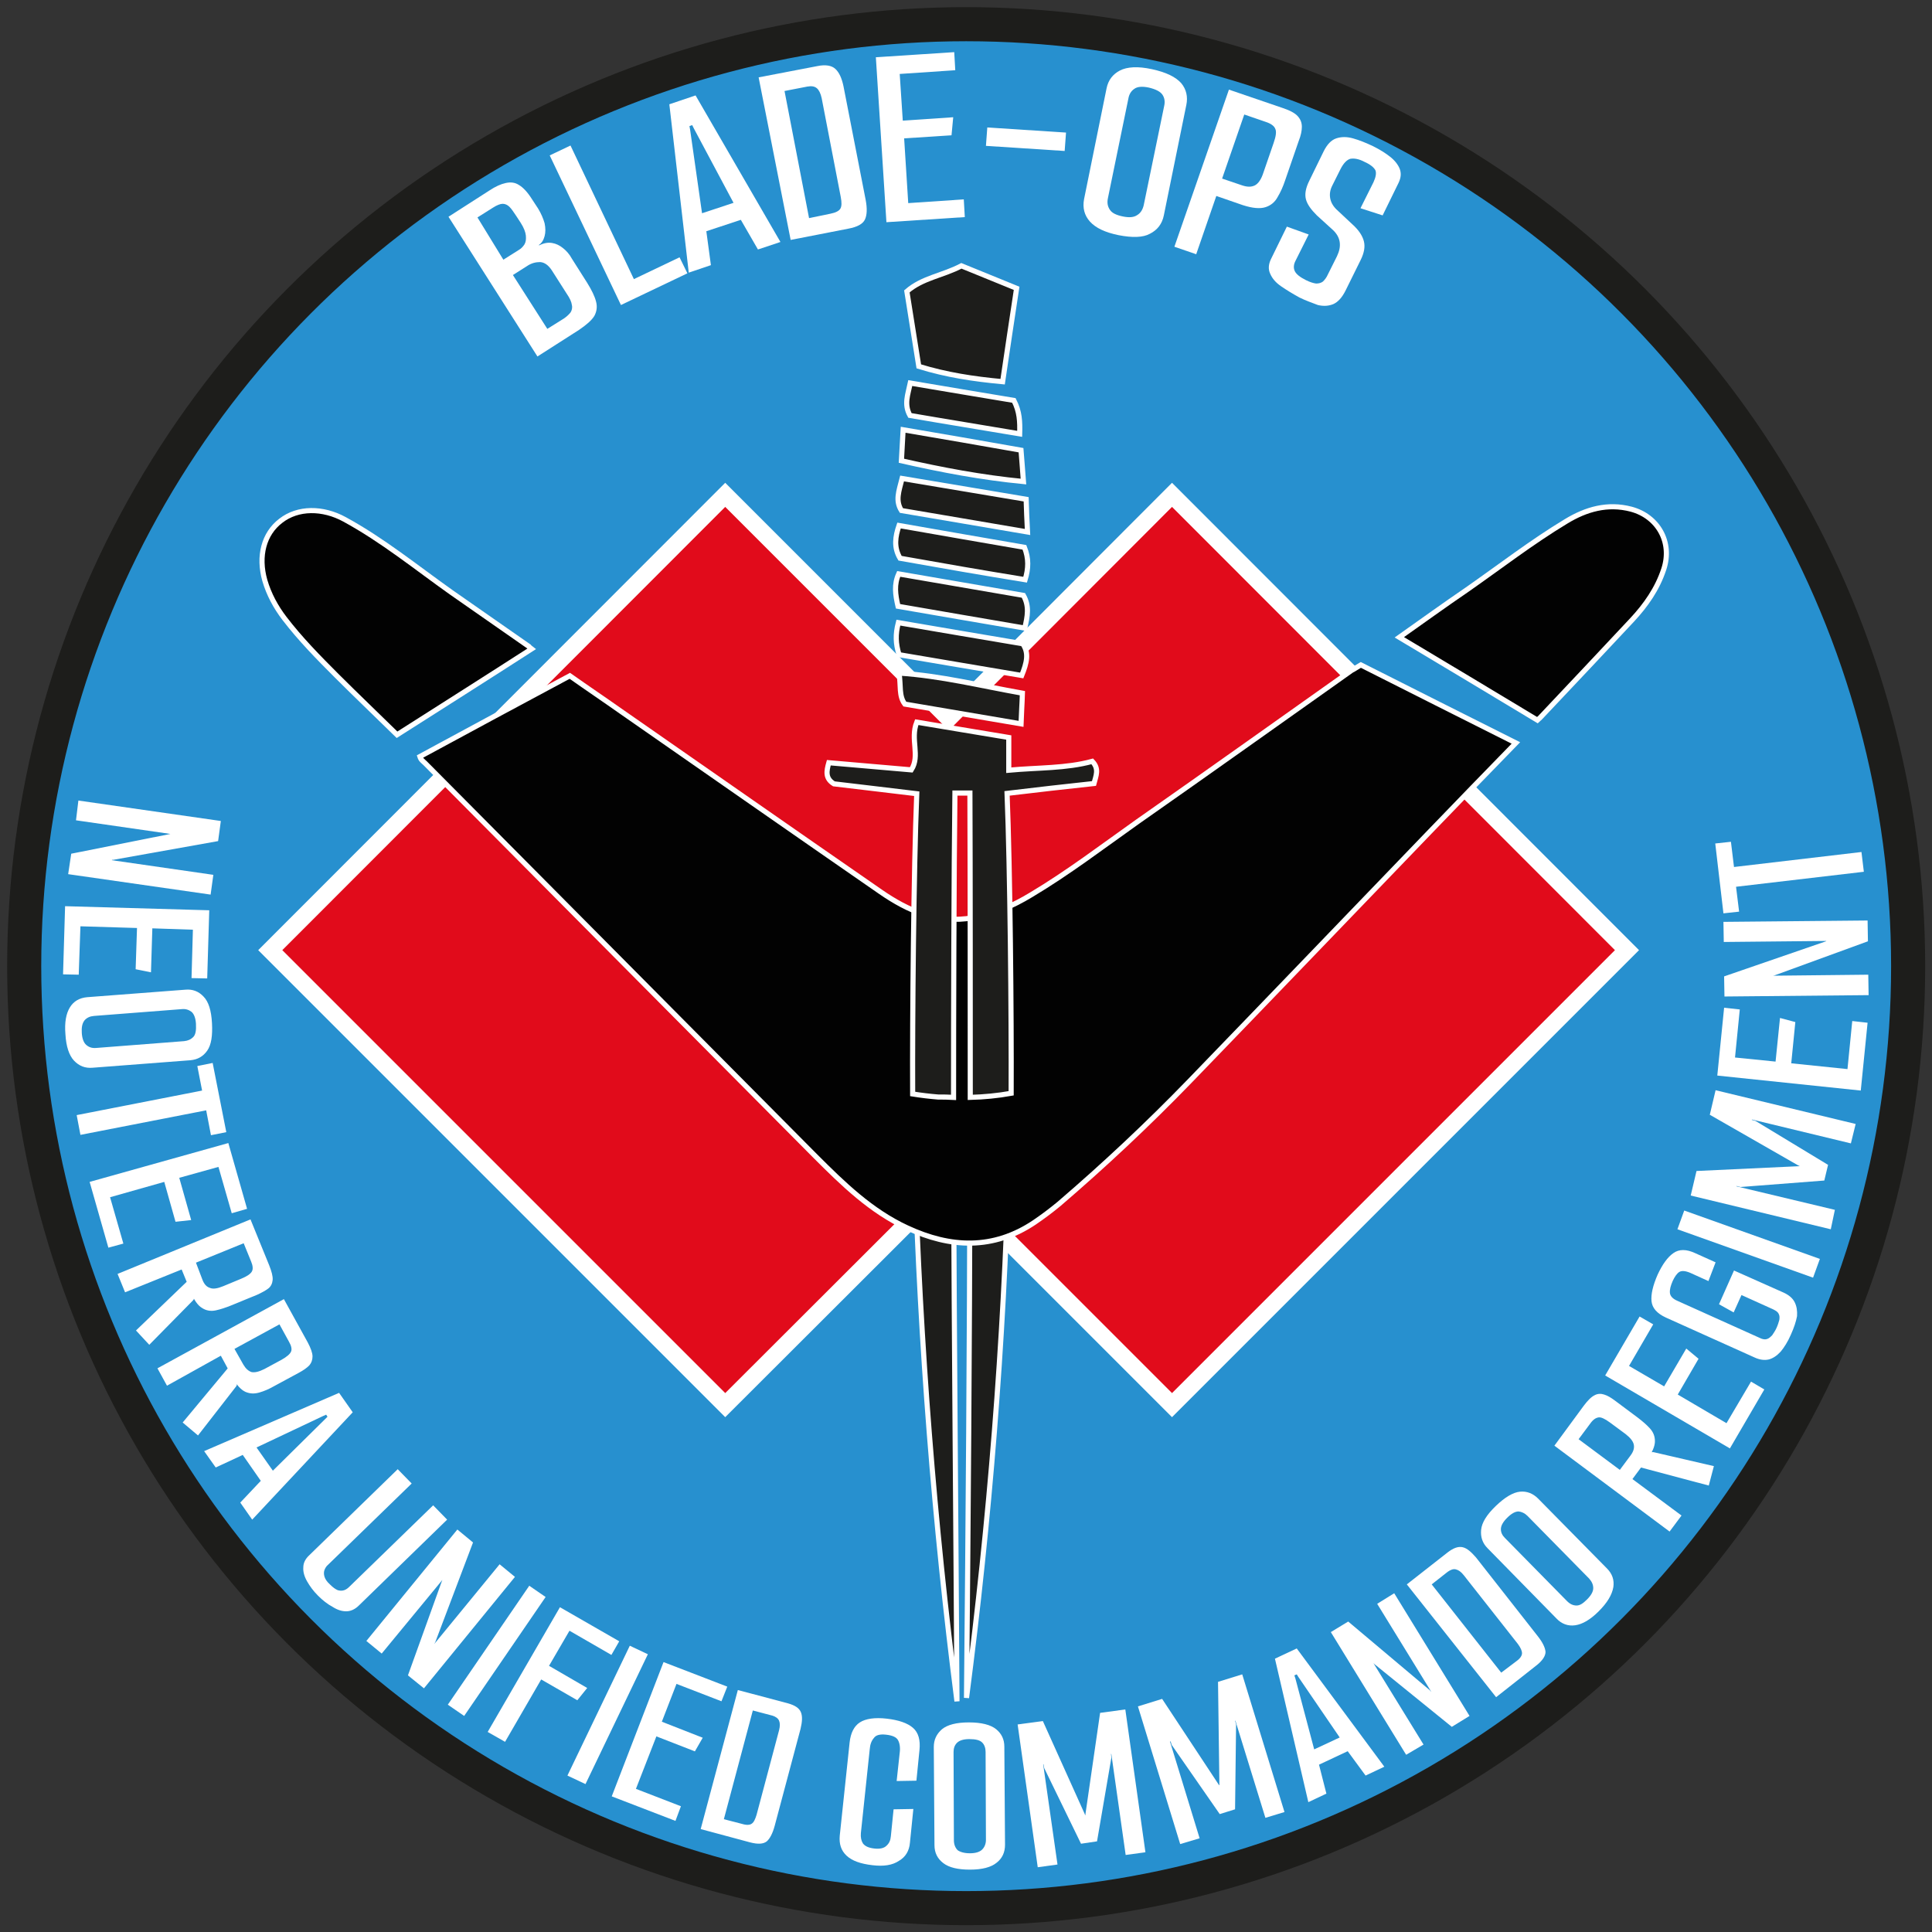 <?xml version="1.0" encoding="utf-8"?>
<!-- Generator: Adobe Illustrator 27.7.0, SVG Export Plug-In . SVG Version: 6.00 Build 0)  -->
<svg version="1.1" id="Capa_1" xmlns="http://www.w3.org/2000/svg" xmlns:xlink="http://www.w3.org/1999/xlink" x="0px" y="0px"
	 viewBox="0 0 566.9 566.9" style="enable-background:new 0 0 566.9 566.9;" xml:space="preserve">
<rect x="0" y="0" width="566.9" height="566.9" fill="#333333" stroke="none"/>
<style type="text/css">
	.st0{fill:#2790CF;stroke:#1D1D1B;stroke-width:10;stroke-miterlimit:10;}
	.st1{enable-background:new    ;}
	.st2{fill:#FFFFFF;}
	.st3{fill:#E10B1B;stroke:#FFFFFF;stroke-width:5;stroke-miterlimit:10;}
	.st4{fill:#1D1D1B;stroke:#FFFFFF;stroke-width:1.5;stroke-miterlimit:10;}
	.st5{fill:#020202;stroke:#FFFFFF;stroke-width:1.5;stroke-miterlimit:10;}
</style>
<circle class="st0" cx="283.5" cy="283.5" r="276.4"/>
<g class="st1">
	<path class="st2" d="M157.7,104.6l-26.1-41l12-7.7c1.8-1.2,3.4-1.9,4.8-2.2c1.4-0.3,2.7-0.2,3.9,0.6c1.2,0.7,2.5,2.1,3.7,4l1.9,2.9
		c0.9,1.5,1.5,2.9,1.9,4.3c0.3,1.4,0.3,2.7,0,3.8c-0.3,1.1-0.8,2-1.7,2.6l0.1,0.1c1.4-0.7,2.6-0.9,3.8-0.7c1.2,0.2,2.2,0.7,3.2,1.5
		c1,0.8,1.9,1.8,2.6,3.1l4.5,7.1c1.3,2.1,2.2,3.9,2.6,5.5c0.4,1.5,0.2,2.9-0.5,4.2c-0.8,1.3-2.3,2.6-4.5,4.1L157.7,104.6z
		 M147.7,76.2l4.6-2.9c0.7-0.4,1.2-1,1.6-1.6c0.4-0.7,0.5-1.5,0.4-2.6c-0.1-1-0.6-2.3-1.5-3.7l-1.3-2c-0.8-1.2-1.4-2.1-2-2.7
		c-0.6-0.6-1.3-0.9-2-0.9c-0.7,0-1.7,0.4-2.8,1.1l-4.6,2.9L147.7,76.2z M160.6,96.5l4.8-3c0.9-0.6,1.5-1.2,2-1.8
		c0.4-0.6,0.6-1.4,0.4-2.2c-0.1-0.9-0.6-2-1.5-3.3l-4.4-6.9c-1-1.5-2.1-2.3-3.4-2.4c-1.3,0-2.6,0.3-3.9,1.2l-4.1,2.6L160.6,96.5z"/>
</g>
<g class="st1">
	<path class="st2" d="M161.3,45.6l6.1-2.9L186,81.9l13.4-6.4l2.3,4.7l-19.5,9.3L161.3,45.6z"/>
</g>
<g class="st1">
	<path class="st2" d="M202.1,80l-5.7-49.4l7.7-2.6l24.9,43l-6.6,2.2l-5.6-9.7l1.5,0.7l-11.8,3.9l0.6-1.4l1.5,11.1L202.1,80z
		 M206.1,63.3l-0.8-0.5l10.9-3.6l-0.6,1l-12-22.5l-0.5-1l-0.8,0.3l0.2,1.1L206.1,63.3z"/>
</g>
<g class="st1">
	<path class="st2" d="M222.6,22.7l17.2-3.3c2.4-0.5,4.2-0.2,5.3,0.8c1.1,1,1.9,2.7,2.4,5.1l6.5,33.3c0.5,2.6,0.4,4.5-0.2,5.8
		c-0.6,1.3-2.2,2.2-4.9,2.7l-16.9,3.3L222.6,22.7z M243.7,62.7c1.5-0.3,2.5-0.8,2.9-1.5c0.4-0.7,0.4-1.8,0.1-3.4l-5.6-29
		c-0.3-1.4-0.8-2.4-1.4-2.9c-0.7-0.6-1.6-0.7-2.8-0.5l-6.7,1.3l7.2,37.3L243.7,62.7z"/>
</g>
<g class="st1">
	<path class="st2" d="M257,16.8l23-1.5l0.3,5.3l-16.3,1.1l0.9,13.7l14.8-1l-0.5,5.3l-13.9,0.9l1.2,19l16.3-1.1l0.3,5.2l-23,1.5
		L257,16.8z"/>
</g>
<g class="st1">
	<path class="st2" d="M289.3,42.8l0.4-5.4l23.1,1.5l-0.4,5.4L289.3,42.8z"/>
</g>
<g class="st1">
	<path class="st2" d="M328.2,69c-3.9-0.8-6.7-2.1-8.4-4c-1.6-1.8-2.2-4-1.7-6.6l6.6-32.5c0.5-2.4,1.8-4.1,3.9-5.2
		c2.1-1.1,5.3-1.3,9.4-0.4c4.2,0.9,7,2.3,8.6,4.1c1.5,1.8,2,4,1.5,6.4l-6.6,32.4c-0.5,2.5-1.9,4.3-4.1,5.4
		C335.4,69.7,332.3,69.8,328.2,69z M329.4,63.5c1.9,0.4,3.3,0.3,4.3-0.4c1-0.6,1.6-1.6,1.9-2.9l6-29.1c0.3-1.3,0.1-2.4-0.5-3.3
		c-0.6-0.9-1.9-1.6-4-2.1c-1.9-0.4-3.4-0.3-4.3,0.4c-0.9,0.6-1.5,1.6-1.7,2.8l-6,29.2c-0.3,1.4-0.1,2.5,0.6,3.5
		C326.3,62.5,327.5,63.1,329.4,63.5z"/>
</g>
<g class="st1">
	<path class="st2" d="M360.6,26.3l15.8,5.4c2.1,0.7,3.6,1.5,4.4,2.4c0.8,0.9,1.2,1.9,1.2,3.1c0,1.2-0.3,2.6-0.9,4.1l-4,11.6
		c-0.6,1.8-1.3,3.4-2.2,4.9c-0.8,1.5-2,2.5-3.6,3c-1.6,0.5-3.8,0.3-6.6-0.6l-7.8-2.7l-5.9,17.1l-6.4-2.2L360.6,26.3z M364.5,54.4
		c1.5,0.5,2.7,0.5,3.7,0c1-0.5,1.9-1.8,2.5-3.7l3-8.7c0.7-2,0.9-3.4,0.5-4.2c-0.3-0.8-1.2-1.5-2.7-2l-6.4-2.2l-6.5,18.8L364.5,54.4z
		"/>
</g>
<g class="st1">
	<path class="st2" d="M381.3,87.3c-2-1.1-3.8-2.2-5.4-3.3s-2.6-2.3-3.2-3.7c-0.6-1.3-0.5-2.7,0.2-4.2l4.7-9.6l6.4,2.3l-3.9,7.8
		c-0.5,1-0.6,2-0.2,2.9c0.4,0.9,1.5,1.8,3.3,2.7c1.2,0.6,2.2,0.9,3,1c0.8,0,1.5-0.2,2-0.6c0.5-0.5,1-1.1,1.4-2l2.7-5.4
		c0.7-1.5,1-2.8,0.8-4.2c-0.2-1.3-0.9-2.6-2.3-3.8l-4.4-4c-1.7-1.7-2.8-3.2-3.2-4.7c-0.4-1.5-0.1-3.3,1-5.5l4.2-8.6
		c1-2,2.2-3.3,3.7-3.8c1.5-0.5,3.1-0.5,4.9,0c1.8,0.5,3.8,1.3,5.9,2.3c2,1,3.6,2,5,3.1c1.4,1.1,2.3,2.3,2.8,3.5
		c0.5,1.3,0.4,2.6-0.3,4.1l-4.7,9.6l-6.5-2.1l3.8-7.6c0.7-1.5,0.9-2.7,0.6-3.5c-0.4-0.8-1.4-1.7-3.2-2.5c-1.7-0.9-3.1-1.1-4.2-0.9
		c-1,0.3-2,1.3-2.9,3.1l-2.4,4.8c-0.6,1.2-0.8,2.4-0.6,3.6c0.2,1.2,0.8,2.3,1.8,3.3l4.7,4.4c1.9,1.7,3,3.4,3.4,5
		c0.4,1.6,0.1,3.4-1,5.6l-4.4,8.9c-1,2-2.2,3.3-3.5,3.9c-1.4,0.6-2.9,0.7-4.6,0.3C385.2,88.9,383.3,88.3,381.3,87.3z"/>
</g>
<g class="st1">
	<path class="st2" d="M23,234.9l41.8,6l-0.8,5.9l-30.8,5.5l-0.3,0l-0.1,0.1l29.8,4.3l-0.8,5.8l-41.8-6l0.9-6l28.6-5.7l0.5-0.1
		l-27.7-4L23,234.9z"/>
</g>
<g class="st1">
	<path class="st2" d="M61.4,267.1l-0.6,20l-4.6-0.1l0.4-14.2l-11.9-0.4l-0.4,12.9l-4.5-0.9l0.4-12.1l-16.6-0.5L23.1,286l-4.6-0.1
		l0.6-20L61.4,267.1z"/>
</g>
<g class="st1">
	<path class="st2" d="M19.2,303.5c-0.3-3.5,0.2-6.1,1.3-7.9c1.1-1.8,2.8-2.8,5.1-3l28.8-2.2c2.1-0.2,3.9,0.5,5.3,2
		c1.5,1.5,2.3,4.1,2.5,7.8c0.2,3.7-0.2,6.4-1.4,8.1c-1.2,1.7-2.8,2.6-4.9,2.8l-28.7,2.2c-2.2,0.2-4-0.5-5.5-2.1
		C20.3,309.7,19.4,307.1,19.2,303.5z M24,303.1c0.1,1.7,0.6,2.9,1.3,3.5c0.8,0.7,1.7,1,2.9,0.9l25.8-2c1.1-0.1,2-0.5,2.7-1.2
		c0.7-0.7,0.9-2,0.8-3.9c-0.1-1.7-0.6-2.9-1.3-3.5c-0.8-0.6-1.7-0.9-2.8-0.8l-25.8,2c-1.2,0.1-2.1,0.5-2.8,1.3
		C24.1,300.3,23.9,301.5,24,303.1z"/>
</g>
<g class="st1">
	<path class="st2" d="M59.3,320l-1.4-7.2l4.5-0.9l4,20.3l-4.5,0.9l-1.4-7.3l-36.9,7.2l-1.1-5.8L59.3,320z"/>
</g>
<g class="st1">
	<path class="st2" d="M67,335.4l5.5,19.3L68,356l-3.9-13.6l-11.5,3.2l3.5,12.4l-4.6,0.5l-3.3-11.7l-15.9,4.5l3.9,13.6l-4.4,1.2
		l-5.5-19.3L67,335.4z"/>
</g>
<g class="st1">
	<path class="st2" d="M73.5,357.8l5.5,13.5c0.7,1.8,1.1,3.2,1,4.3c-0.1,1-0.5,1.9-1.3,2.5c-0.8,0.6-1.9,1.2-3.2,1.8l-7.8,3.2
		c-1.5,0.6-3,1.1-4.4,1.4c-1.4,0.3-2.8,0.1-4-0.7c-1.2-0.7-2.4-2.3-3.3-4.7l-2.7-6.6l-16.6,6.7l-2.2-5.4L73.5,357.8z M39.9,390.4
		L55,375.9l1.7,3.6l0.2,1.7l-0.3,0.4l-12.8,13L39.9,390.4z M59.4,375.5c0.5,1.3,1.2,2.1,2.2,2.4c0.9,0.4,2.2,0.2,3.9-0.5l5.3-2.2
		c1.7-0.7,2.7-1.4,3.1-2.1c0.4-0.7,0.3-1.7-0.2-2.9l-2.2-5.4l-14,5.7L59.4,375.5z"/>
</g>
<g class="st1">
	<path class="st2" d="M83.3,381.2l7,12.7c0.9,1.7,1.4,3.1,1.4,4.1c0,1-0.3,1.9-1,2.7c-0.7,0.7-1.7,1.4-3,2.1l-7.4,4
		c-1.4,0.8-2.8,1.4-4.2,1.8c-1.4,0.4-2.7,0.4-4.1-0.2c-1.3-0.6-2.6-2-3.8-4.3l-3.4-6.3L49,406.6l-2.8-5.1L83.3,381.2z M53.6,417.4
		L67,401.3l2.1,3.4l0.4,1.7l-0.2,0.4l-11.2,14.4L53.6,417.4z M71.4,400.4c0.7,1.2,1.5,1.9,2.4,2.2c1,0.2,2.2-0.1,3.8-0.9l5-2.7
		c1.6-0.9,2.5-1.7,2.8-2.4c0.3-0.7,0.1-1.7-0.6-2.9l-2.8-5.1l-13.2,7.2L71.4,400.4z"/>
</g>
<g class="st1">
	<path class="st2" d="M59.9,425.8l39.6-17.1l4,5.7L74,445.9l-3.5-5l6.7-7.1l-0.2,1.4l-6.2-8.9l1.3,0.2l-8.8,4.1L59.9,425.8z
		 M74.7,425l0.2-0.8l5.7,8.1l-1-0.3l15.8-15.6l0.7-0.7l-0.4-0.6l-0.9,0.4L74.7,425z"/>
</g>
<g class="st1">
	<path class="st2" d="M93.3,468.2c-1.4-1.4-2.4-2.8-3.2-4.2c-0.8-1.4-1.2-2.8-1.1-4.1c0-1.3,0.6-2.5,1.8-3.6l25.9-25.2l4.1,4.2
		l-24.6,23.9c-0.5,0.4-0.8,1-1,1.5c-0.2,0.6-0.2,1.2,0,1.9c0.2,0.7,0.7,1.5,1.6,2.3c0.9,0.9,1.6,1.4,2.3,1.7c0.7,0.2,1.3,0.2,1.9,0
		c0.6-0.2,1.1-0.6,1.5-1l24.6-23.9l4.1,4.2l-25.9,25.2c-1.1,1.1-2.4,1.7-3.7,1.7c-1.3,0-2.6-0.4-4-1.3
		C96.1,470.7,94.7,469.6,93.3,468.2z"/>
</g>
<g class="st1">
	<path class="st2" d="M107.5,481.5l26.7-32.7l4.6,3.8l-11.1,29.3l-0.2,0.3l0,0.1l19.1-23.3l4.5,3.7l-26.7,32.7l-4.7-3.8l9.9-27.5
		l0.2-0.5L112,485.2L107.5,481.5z"/>
</g>
<g class="st1">
	<path class="st2" d="M155.3,465.3l4.8,3.3l-23.9,34.9l-4.8-3.3L155.3,465.3z"/>
</g>
<g class="st1">
	<path class="st2" d="M164.3,471.6l17.4,10l-2.3,4l-12.3-7.1l-6,10.3l11.2,6.5l-2.9,3.6l-10.6-6.1l-10.6,18.3l-5.1-2.9L164.3,471.6z
		"/>
</g>
<g class="st1">
	<path class="st2" d="M184.8,482.9l5.3,2.5l-18.3,38.1l-5.3-2.5L184.8,482.9z"/>
</g>
<g class="st1">
	<path class="st2" d="M194.7,487.7l18.7,7.2l-1.7,4.3l-13.2-5.1l-4.3,11.1l12,4.7l-2.3,4l-11.3-4.4l-6,15.4l13.2,5.1l-1.6,4.3
		l-18.7-7.2L194.7,487.7z"/>
</g>
<g class="st1">
	<path class="st2" d="M216.5,495.9l14.7,3.9c2.1,0.6,3.3,1.4,3.8,2.6c0.5,1.2,0.4,2.8-0.1,4.9l-7.6,28.5c-0.6,2.2-1.4,3.7-2.3,4.5
		c-1,0.8-2.6,0.9-4.9,0.3l-14.5-3.9L216.5,495.9z M217.8,535.2c1.3,0.4,2.3,0.3,2.8-0.1c0.6-0.4,1-1.3,1.4-2.6l6.6-24.8
		c0.3-1.2,0.3-2.1,0-2.8c-0.3-0.7-1-1.2-2-1.5l-5.7-1.5l-8.5,31.9L217.8,535.2z"/>
</g>
<g class="st1">
	<path class="st2" d="M256,547.3c-3.5-0.4-6-1.3-7.6-2.8c-1.6-1.5-2.2-3.4-2-5.8l2.9-27.4c0.3-2.8,1.3-4.8,3-5.9
		c1.7-1.1,4.4-1.5,7.9-1.1c3.5,0.4,6.1,1.3,7.7,2.7c1.6,1.4,2.2,3.6,1.9,6.5l-0.9,9l-5.8,0.1l0.9-8.3c0.2-1.5,0-2.8-0.5-3.7
		c-0.5-0.9-1.7-1.4-3.5-1.6c-1.8-0.2-3,0.1-3.6,1c-0.7,0.8-1.1,1.9-1.2,3.3l-2.6,24.6c-0.1,1.2,0.1,2.2,0.6,3
		c0.6,0.8,1.6,1.3,3.3,1.5c1.7,0.2,2.9-0.1,3.6-0.8c0.8-0.7,1.2-1.6,1.3-2.8l0.8-7.9l5.8-0.1l-1,9.9c-0.2,2.4-1.3,4.2-3.2,5.3
		C261.9,547.3,259.3,547.7,256,547.3z"/>
</g>
<g class="st1">
	<path class="st2" d="M284.6,548.6c-3.5,0-6.1-0.6-7.8-1.9c-1.7-1.3-2.6-3-2.6-5.3l-0.2-28.8c0-2.1,0.8-3.8,2.4-5.2
		c1.6-1.3,4.2-2,7.9-2c3.7,0,6.4,0.7,8,2c1.6,1.3,2.4,3,2.4,5.1l0.2,28.8c0,2.2-0.8,4-2.5,5.3C290.8,547.9,288.2,548.6,284.6,548.6z
		 M284.6,543.8c1.7,0,2.9-0.4,3.6-1.1c0.7-0.7,1.1-1.7,1.1-2.8l-0.1-25.8c0-1.1-0.3-2.1-1-2.8c-0.7-0.7-1.9-1-3.8-1
		c-1.7,0-2.9,0.4-3.6,1.1c-0.7,0.7-1,1.6-1,2.7l0.1,25.9c0,1.2,0.4,2.2,1.1,2.9C281.7,543.4,282.9,543.8,284.6,543.8z"/>
</g>
<g class="st1">
	<path class="st2" d="M304.5,547.9l-5.9-41.9l7.4-1l12.3,27.3l0.1,0.3l0.1,0l0-0.3l4.3-29.7l7.4-1l5.9,41.9l-5.8,0.8l-4.2-29.6
		l-0.1-0.1l0.1,1.2l-4.2,24.5l-4.7,0.7l-10.8-22.2l-0.2-1.1l-0.1,0l4.2,29.4L304.5,547.9z"/>
</g>
<g class="st1">
	<path class="st2" d="M346.3,541.1l-12.4-40.4l7.1-2.2l16.5,25l0.2,0.3l0.1,0l0-0.3l-0.4-30l7.1-2.2l12.4,40.4l-5.6,1.7l-8.8-28.5
		l-0.1,0l0.3,1.1l-0.3,24.9l-4.5,1.4l-14.1-20.3l-0.3-1l-0.2,0l8.7,28.4L346.3,541.1z"/>
</g>
<g class="st1">
	<path class="st2" d="M383.9,528.8l-9.8-42.1l6.4-3l25.7,34.7l-5.5,2.6l-5.8-7.9l1.3,0.4l-9.8,4.6l0.4-1.2l2.4,9.4L383.9,528.8z
		 M385.8,514l-0.8-0.4l9-4.2l-0.5,1L381,492.1l-0.5-0.8l-0.7,0.3l0.3,0.9L385.8,514z"/>
</g>
<g class="st1">
	<path class="st2" d="M412.6,514.9l-22.1-36l5.1-3.1l24,20.2l0.2,0.3l0.1,0l-15.8-25.7l5-3.1l22.1,36l-5.2,3.2l-22.7-18.4L403,488
		l14.7,23.9L412.6,514.9z"/>
</g>
<g class="st1">
	<path class="st2" d="M412.8,464.9l12-9.4c1.7-1.3,3.1-1.8,4.4-1.5s2.5,1.4,3.9,3l18.2,23.2c1.4,1.8,2.1,3.3,2.2,4.5
		c0,1.2-0.9,2.6-2.7,4l-11.8,9.3L412.8,464.9z M445,487.4c1.1-0.8,1.6-1.6,1.6-2.3c0-0.7-0.4-1.6-1.2-2.7l-15.9-20.2
		c-0.8-1-1.5-1.5-2.3-1.7c-0.8-0.2-1.5,0.1-2.4,0.7l-4.7,3.7l20.4,25.9L445,487.4z"/>
</g>
<g class="st1">
	<path class="st2" d="M469.1,472.8c-2.5,2.5-4.8,3.8-6.9,4.1c-2.1,0.3-4-0.4-5.5-2l-20.2-20.6c-1.5-1.5-2.1-3.3-1.9-5.4
		c0.2-2.1,1.6-4.4,4.3-7c2.7-2.6,5.1-4,7.1-4.2s3.8,0.5,5.3,2l20.2,20.5c1.6,1.6,2.2,3.4,1.9,5.5C473,468,471.6,470.3,469.1,472.8z
		 M465.7,469.3c1.2-1.2,1.8-2.3,1.8-3.3c0-1-0.4-1.9-1.2-2.8l-18.1-18.4c-0.8-0.8-1.7-1.2-2.6-1.3c-1,0-2.1,0.6-3.4,1.9
		c-1.2,1.2-1.8,2.3-1.8,3.3c0,1,0.4,1.8,1.2,2.6l18.2,18.5c0.9,0.9,1.8,1.3,2.8,1.3S464.5,470.5,465.7,469.3z"/>
</g>
<g class="st1">
	<path class="st2" d="M456.1,424.2l8.6-11.7c1.2-1.6,2.2-2.6,3.2-3.1c0.9-0.5,1.9-0.5,2.8-0.2c1,0.3,2,0.9,3.2,1.8l6.7,5
		c1.3,1,2.5,2,3.5,3.1c1,1.1,1.5,2.3,1.5,3.8c0,1.4-0.7,3.2-2.3,5.3l-4.3,5.8l14.4,10.7l-3.5,4.7L456.1,424.2z M478.5,427
		c0.8-1.1,1.1-2.1,0.9-3.1c-0.2-1-1-2-2.4-3.1l-4.6-3.4c-1.5-1.1-2.6-1.6-3.3-1.5c-0.8,0.1-1.6,0.6-2.4,1.7l-3.5,4.7l12.1,9
		L478.5,427z M501.4,435.9l-20.3-5.4l2.2-3.4l1.4-1l0.5,0l17.7,4.1L501.4,435.9z"/>
</g>
<g class="st1">
	<path class="st2" d="M471,403.6l10.1-17.3l4,2.3l-7.1,12.2l10.3,6l6.5-11.1l3.6,3l-6.1,10.5l14.3,8.4l7.2-12.2l3.9,2.3l-10.1,17.3
		L471,403.6z"/>
</g>
<g class="st1">
	<path class="st2" d="M525.5,391.6c-0.9,2.1-2,3.8-3,5c-1.1,1.2-2.3,2-3.5,2.3c-1.3,0.3-2.7,0.1-4.2-0.6l-26-11.7
		c-2.6-1.2-4-2.8-4.2-4.8c-0.2-2,0.4-4.6,1.8-7.8c1.4-3,2.9-5.1,4.6-6.3c1.7-1.2,3.8-1.2,6.4,0l6,2.7l-2.1,5.5l-5.3-2.4
		c-1.4-0.6-2.5-0.7-3.2-0.3c-0.7,0.4-1.4,1.4-2,2.7c-0.6,1.4-0.9,2.5-0.8,3.5c0.1,0.9,0.8,1.7,2.2,2.3l24.2,10.9
		c0.8,0.4,1.5,0.5,2.1,0.3c0.6-0.2,1-0.6,1.5-1.1c0.4-0.6,0.9-1.3,1.3-2.2c0.4-0.9,0.6-1.6,0.8-2.3c0.1-0.7,0.1-1.3-0.2-1.8
		c-0.2-0.5-0.8-0.9-1.6-1.3l-9.3-4.2l-2.3,5.1l-4.3-2.4l4.4-9.9l14.6,6.5c1.5,0.7,2.6,1.6,3.2,2.8c0.6,1.2,0.8,2.5,0.7,4.1
		C527,387.8,526.4,389.6,525.5,391.6z"/>
</g>
<g class="st1">
	<path class="st2" d="M492.2,360.7l2-5.5l39.8,14.2l-2,5.5L492.2,360.7z"/>
</g>
<g class="st1">
	<path class="st2" d="M537.2,360.7l-41.1-9.9l1.7-7.2l29.9-1.4l0.3,0l0-0.1l-0.3-0.1l-26-14.9l1.7-7.2l41.1,9.9l-1.4,5.7l-29-7
		l-0.1,0.1l1.1,0.3l21.3,12.9l-1.1,4.6l-24.6,1.9l-1.1-0.3l-0.1,0.1l28.9,6.9L537.2,360.7z"/>
</g>
<g class="st1">
	<path class="st2" d="M503.9,315.6l2-19.9l4.6,0.5l-1.4,14.1l11.9,1.2l1.3-12.8l4.5,1.2l-1.2,12.1l16.5,1.7l1.4-14.1l4.5,0.5
		l-2,19.9L503.9,315.6z"/>
</g>
<g class="st1">
	<path class="st2" d="M548.3,292l-42.3,0.4l-0.1-5.9l29.6-10.2l0.3-0.1l0.1-0.1l-30.1,0.3l-0.1-5.9l42.3-0.4l0.1,6.1l-27.4,10
		l-0.5,0.1l28-0.3L548.3,292z"/>
</g>
<g class="st1">
	<path class="st2" d="M509.4,260.2l0.9,7.3l-4.6,0.5l-2.4-20.5l4.6-0.5l0.9,7.4l37.4-4.4l0.7,5.8L509.4,260.2z"/>
</g>
<polygon class="st3" points="477.4,278.8 343.9,145.2 278.4,210.8 212.8,145.2 79.3,278.8 212.8,412.3 278.4,346.8 343.9,412.3 "/>
<g>
	<path class="st4" d="M268.4,341.8c1.6,52.6,5.7,105.1,12.4,157.4c-0.3-52.1-0.8-104.3-1-156.4c-0.4,0-0.8,0-1.2,0
		C275.2,342.6,271.8,342.3,268.4,341.8L268.4,341.8z"/>
	<path class="st4" d="M283.6,498.2c6.8-52.1,10.9-104.3,12.4-156.6c-3.8,0.6-7.6,0.9-11.4,1C284.5,394.5,284.1,446.4,283.6,498.2
		L283.6,498.2z"/>
	<g>
		<path class="st5" d="M399.3,195.1c15.3,7.7,30.3,15.3,45.5,22.9c-8.6,8.8-16.9,17.4-25.2,26c-23.5,24.4-47,48.9-70.6,73.3
			c-12.2,12.6-25,24.6-38.3,36c-2.3,1.9-4.7,3.7-7.2,5.4c-12.1,8.1-24.6,7.5-37.3,1.6c-10.6-4.9-18.8-12.9-26.9-21
			c-38.2-38.5-76.4-76.9-114.6-115.4c-0.5-0.5-1.2-0.9-1.5-1.9c14.6-7.9,29.2-15.8,44-23.7c5.1,3.6,10.3,7.1,15.4,10.7
			c25.3,17.6,50.5,35.2,75.8,52.7c8.1,5.6,16.8,9.4,27,7.6c6.2-1,11.8-3.5,17.1-6.7c10.9-6.5,21-14.2,31.3-21.5
			c21-14.7,41.9-29.6,62.8-44.4C397.6,196.2,398.4,195.6,399.3,195.1L399.3,195.1z"/>
		<path class="st5" d="M156,190.4c-13.2,8.5-26.3,16.8-39.5,25.2c-5.9-5.8-11.9-11.5-17.7-17.3c-5.4-5.4-10.7-10.8-15.3-16.8
			c-2.6-3.4-4.6-7.1-5.8-11.2c-2-7.1-0.3-13.7,4.7-17.5c5-3.9,12.3-3.9,18.7-0.4c11.2,6.1,21,14.1,31.3,21.4
			c7.6,5.3,15.2,10.6,22.8,15.9C155.3,189.9,155.5,190,156,190.4L156,190.4z"/>
		<path class="st5" d="M451.1,211.3c-13.4-8.1-26.8-16.1-40.5-24.3c6.8-4.8,13.3-9.5,19.9-14c9.6-6.7,18.9-13.9,29-20
			c5.9-3.6,12.2-5.4,19.1-3.6c7.9,2.1,12.2,9.7,9.6,17.6c-1.9,5.8-5.3,10.6-9.3,14.9c-9,9.6-18,19.2-27.1,28.8
			C451.7,210.8,451.4,211,451.1,211.3L451.1,211.3z"/>
	</g>
	<path class="st4" d="M294.2,112c1.4-9.4,2.7-18.3,4.1-27.4c-5.6-2.3-10.6-4.3-16.2-6.6c-5.5,2.9-11.4,3.5-16,7.5
		c1.2,7.4,2.3,14.6,3.5,22C277.7,110,285.6,111.2,294.2,112z"/>
	<path class="st4" d="M300.8,170.1c1-3.3,1.1-6.2-0.2-9.5c-12.1-2.1-24.4-4.2-36.8-6.4c-1.1,3.2-1.6,6.4,0.3,9.6
		C276.4,166,288.5,168.1,300.8,170.1L300.8,170.1z"/>
	<path class="st4" d="M300.3,174.7c-12.1-2.1-24.3-4.2-36.6-6.3c-1.4,3.1-1,6-0.2,9.5c12.3,2.1,24.7,4.3,37.2,6.4
		C301.5,180.8,302.1,177.9,300.3,174.7L300.3,174.7z"/>
	<path class="st4" d="M301.5,156.1c-0.2-3.7-0.3-6.3-0.4-9.6c-12.4-2.1-24.4-4.1-36.4-6.1c-1,3.9-2,6.5-0.2,9.4
		C276.4,151.8,288.5,153.9,301.5,156.1L301.5,156.1z"/>
	<path class="st4" d="M300.1,188.9c-12.3-2.1-24.4-4.1-36.5-6.2c-0.9,3.5-0.8,6.1,0.2,9.4c11.9,2,24,4.1,36,6.1
		C301.3,194.5,302,191.6,300.1,188.9L300.1,188.9z"/>
	<path class="st4" d="M299.6,132.1c-11.8-2.1-22.9-4-34.6-6c-0.2,3.2-0.3,5.9-0.5,9.1c11.9,2.7,23.5,4.9,35.8,6.1
		C300,137.8,299.9,135.4,299.6,132.1L299.6,132.1z"/>
	<path class="st4" d="M265.5,206.6c11.2,1.9,22.4,3.8,34.1,5.8c0.1-3.2,0.3-5.6,0.4-9c-12.4-2.2-23.9-5.1-36.2-5.9
		C264.4,201.3,263.7,204.2,265.5,206.6z"/>
	<path class="st4" d="M267.1,112.4c-0.7,3.4-1.9,6.2-0.1,9.5c10.4,1.8,21,3.5,32.2,5.4c0.1-3.6,0-6.5-1.7-9.8
		C287.2,115.8,277.2,114.1,267.1,112.4L267.1,112.4z"/>
	<path class="st4" d="M279.8,322c0-22.9,0.1-66.5,0.4-89.3c1.5,0,3,0,4.4,0c0.1,22.8,0.1,66.5,0.1,89.3c4-0.1,8.1-0.5,12-1.2
		c0.1-22.4-0.3-65.6-1.2-88c9.1-1.1,17.2-2,25.5-2.9c0.6-2.3,1.6-4.3-0.5-6.5c-7.7,2.1-15.8,1.8-24.5,2.6v-9.6
		c-9.4-1.6-18.3-3-27-4.5c-2,5.1,1.1,9.8-1.6,14c-8.2-0.7-16.2-1.4-24.2-2.1c-0.7,2.5-1.1,4.6,1.5,6.2c7.8,0.9,15.8,1.9,24.3,2.9
		c-0.9,22.5-1.3,65.7-1.2,88.1c2.5,0.4,5,0.7,7.5,0.9C276.7,321.9,278.2,321.9,279.8,322L279.8,322z"/>
</g>
</svg>
